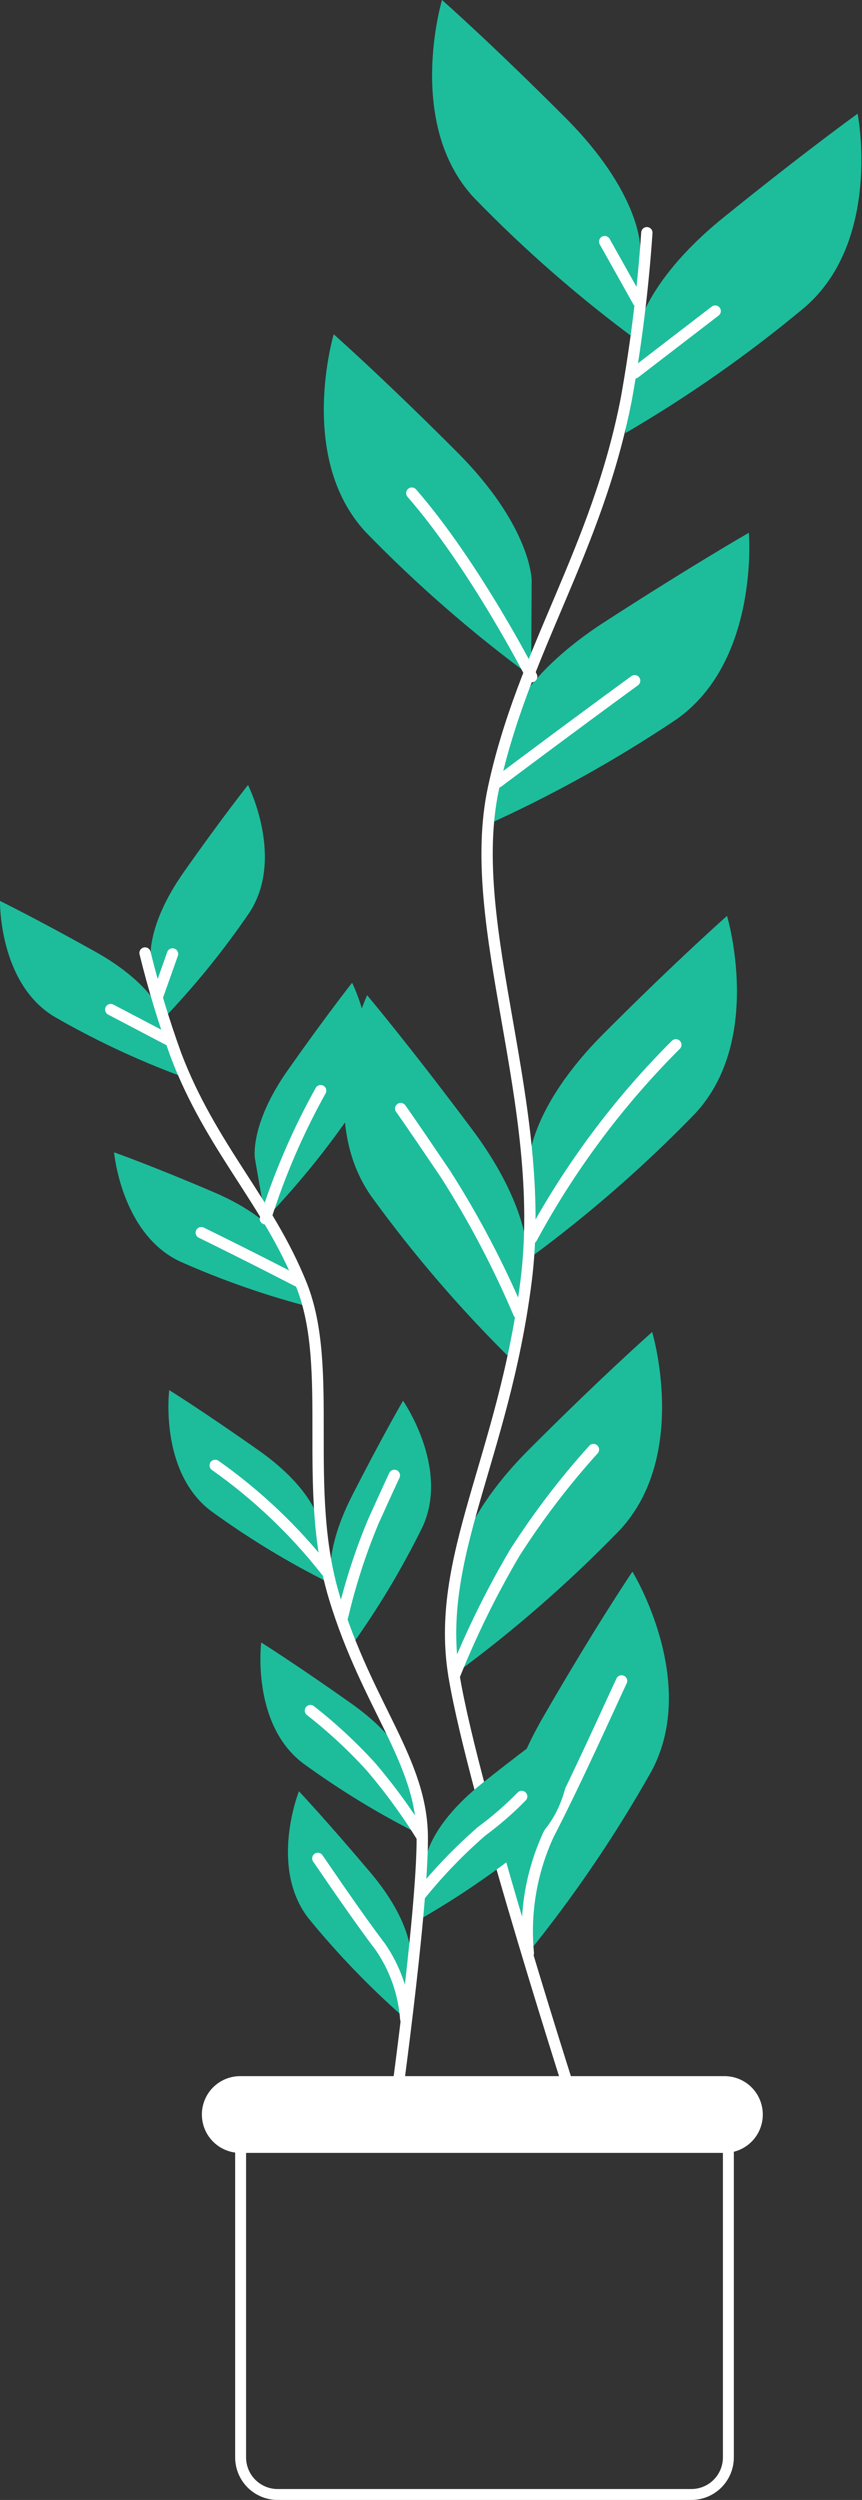 <svg width="79" height="229" viewBox="0 0 79 229" fill="none" xmlns="http://www.w3.org/2000/svg">
<rect x="0" y="0" width="79" height="229" fill="#333333" stroke="none"/>
<g id="plunt">
<path id="Vector_66" d="M58.661 22.529C58.661 22.529 58.661 17.638 51.812 10.777C44.962 3.917 40.509 0 40.509 0C40.509 0 37.118 11.321 43.437 18.113C48.114 22.938 53.188 27.361 58.605 31.336L58.661 22.529V22.529Z" fill="#1DBD9C"/>
<path id="Vector_67" d="M48.726 53.162C48.726 53.162 48.726 48.261 41.877 41.4C35.027 34.54 30.585 30.623 30.585 30.623C30.585 30.623 27.194 41.943 33.513 48.736C38.194 53.557 43.268 57.979 48.681 61.959L48.726 53.162V53.162Z" fill="#1DBD9C"/>
<path id="Vector_68" d="M58.231 30.906C58.231 30.906 58.751 26.038 66.279 19.947C73.807 13.857 78.599 10.415 78.599 10.415C78.599 10.415 80.859 21.985 73.773 28.132C68.615 32.435 63.107 36.298 57.305 39.679L58.231 30.906V30.906Z" fill="#1DBD9C"/>
<path id="Vector_69" d="M46.228 67.042C46.228 67.042 47.245 62.253 55.383 56.989C63.521 51.725 68.63 48.804 68.63 48.804C68.63 48.804 69.625 60.544 61.973 65.91C56.39 69.65 50.503 72.915 44.374 75.669L46.228 67.042Z" fill="#1DBD9C"/>
<path id="Vector_70" d="M48.477 106.439C48.477 106.439 48.477 101.537 55.327 94.676C62.176 87.816 66.63 83.899 66.63 83.899C66.63 83.899 70.02 95.22 63.702 102.012C59.023 106.839 53.949 111.265 48.534 115.246L48.477 106.439V106.439Z" fill="#1DBD9C"/>
<path id="Vector_71" d="M48.364 116.05C48.364 116.05 49.065 111.204 43.255 103.438C37.446 95.672 33.648 91.166 33.648 91.166C33.648 91.166 28.664 101.842 33.987 109.529C37.928 114.974 42.322 120.075 47.121 124.778L48.364 116.05Z" fill="#1DBD9C"/>
<path id="Vector_72" d="M41.617 144.556C41.617 144.556 41.617 139.654 48.466 132.794C55.316 125.933 59.769 122.016 59.769 122.016C59.769 122.016 63.16 133.28 56.83 140.129C52.157 144.956 47.087 149.379 41.673 153.352L41.617 144.556Z" fill="#1DBD9C"/>
<path id="Vector_73" d="M46.183 170.39C46.183 170.39 44.951 165.647 49.8 157.247C54.648 148.847 57.96 143.967 57.96 143.967C57.96 143.967 64.12 153.998 59.712 162.239C56.415 168.093 52.635 173.66 48.41 178.881L46.183 170.39Z" fill="#1DBD9C"/>
<path id="Vector_74" d="M59.283 21.317C58.934 26.415 58.307 31.491 57.406 36.521C54.694 50.525 47.935 59.57 45.222 72.215C42.51 84.861 50.286 101.174 48.206 117.42C46.126 133.665 39.808 142.71 41.617 153.556C43.425 164.401 52.919 193.767 52.919 193.767" stroke="white" stroke-width="1.035" stroke-linecap="round" stroke-linejoin="round"/>
<path id="Vector_75" d="M58.164 34.166L65.544 28.495" stroke="white" stroke-width="1.035" stroke-linecap="round" stroke-linejoin="round"/>
<path id="Vector_76" d="M58.503 27.634L55.417 22.132" stroke="white" stroke-width="1.035" stroke-linecap="round" stroke-linejoin="round"/>
<path id="Vector_77" d="M45.629 71.639C45.629 71.639 51.812 66.997 58.164 62.355" stroke="white" stroke-width="1.035" stroke-linecap="round" stroke-linejoin="round"/>
<path id="Vector_78" d="M48.726 61.982C48.726 61.982 43.572 51.872 37.74 45.17" stroke="white" stroke-width="1.035" stroke-linecap="round" stroke-linejoin="round"/>
<path id="Vector_79" d="M48.726 113.412C52.249 106.899 56.7 100.935 61.939 95.707" stroke="white" stroke-width="1.035" stroke-linecap="round" stroke-linejoin="round"/>
<path id="Vector_80" d="M47.539 120.284C45.66 115.864 43.418 111.608 40.837 107.559C37.242 102.238 36.722 101.548 36.722 101.548" stroke="white" stroke-width="1.035" stroke-linecap="round" stroke-linejoin="round"/>
<path id="Vector_81" d="M41.617 153.556C43.181 149.647 45.04 145.862 47.178 142.235C49.317 138.89 51.729 135.729 54.389 132.782" stroke="white" stroke-width="1.035" stroke-linecap="round" stroke-linejoin="round"/>
<path id="Vector_82" d="M48.421 178.914C48.063 175.2 48.699 171.456 50.263 168.069C52.84 163.077 55.756 156.556 56.966 153.975" stroke="white" stroke-width="1.035" stroke-linecap="round" stroke-linejoin="round"/>
<path id="Vector_83" d="M13.823 88.008C13.823 88.008 13.292 84.941 16.841 79.891C20.39 74.842 22.73 71.91 22.73 71.91C22.73 71.91 26.121 78.612 22.854 83.605C20.44 87.14 17.733 90.465 14.761 93.544L13.823 88.008Z" fill="#1DBD9C"/>
<path id="Vector_84" d="M23.363 106.122C23.363 106.122 22.843 103.042 26.392 98.005C29.941 92.967 32.269 90.023 32.269 90.023C32.269 90.023 35.66 96.714 32.394 101.707C29.985 105.24 27.286 108.564 24.324 111.646L23.363 106.122V106.122Z" fill="#1DBD9C"/>
<path id="Vector_85" d="M14.999 93.204C14.999 93.204 14.14 90.204 8.76 87.193C3.38 84.182 0 82.529 0 82.529C0 82.529 -0.135 90.023 4.951 93.114C8.65 95.25 12.522 97.072 16.525 98.559L14.999 93.204Z" fill="#1DBD9C"/>
<path id="Vector_86" d="M26.437 114.556C26.437 114.556 25.307 111.658 19.656 109.235C14.004 106.812 10.455 105.556 10.455 105.556C10.455 105.556 11.111 113.016 16.491 115.552C20.395 117.288 24.436 118.697 28.573 119.763L26.437 114.556V114.556Z" fill="#1DBD9C"/>
<path id="Vector_87" d="M29.297 139.495C29.297 139.495 28.766 136.427 23.725 132.872C18.684 129.318 15.508 127.336 15.508 127.336C15.508 127.336 14.581 134.774 19.305 138.386C22.761 140.902 26.421 143.125 30.246 145.031L29.297 139.495Z" fill="#1DBD9C"/>
<path id="Vector_88" d="M30.405 145.518C30.405 145.518 29.455 142.529 32.247 137.05C35.039 131.571 36.938 128.311 36.938 128.311C36.938 128.311 41.221 134.458 38.723 139.869C36.836 143.707 34.632 147.38 32.134 150.85L30.405 145.518Z" fill="#1DBD9C"/>
<path id="Vector_89" d="M39.005 170.299C39.005 170.299 39.356 167.198 44.182 163.36C49.008 159.522 52.094 157.371 52.094 157.371C52.094 157.371 53.45 164.741 48.929 168.613C45.621 171.321 42.094 173.748 38.384 175.869L39.005 170.299Z" fill="#1DBD9C"/>
<path id="Vector_90" d="M37.729 162.658C37.729 162.658 37.197 159.579 32.168 156.024C27.138 152.469 23.939 150.454 23.939 150.454C23.939 150.454 23.012 157.892 27.748 161.503C31.202 164.022 34.862 166.245 38.689 168.149L37.729 162.658V162.658Z" fill="#1DBD9C"/>
<path id="Vector_91" d="M37.661 179.356C37.661 179.356 37.932 176.243 33.953 171.534C29.975 166.824 27.398 164.084 27.398 164.084C27.398 164.084 24.617 171.047 28.291 175.745C30.996 179.054 33.972 182.133 37.186 184.949L37.661 179.356V179.356Z" fill="#1DBD9C"/>
<path id="Vector_92" d="M13.292 87.295C14.069 90.452 15.012 93.566 16.118 96.623C19.339 105.114 24.561 110.05 27.624 117.691C30.687 125.333 27.624 136.393 30.653 146.356C33.682 156.318 38.666 161.299 38.7 168.296C38.734 175.292 35.988 194.741 35.988 194.741" stroke="white" stroke-width="1.035" stroke-linecap="round" stroke-linejoin="round"/>
<path id="Vector_93" d="M15.394 95.231L10.15 92.48" stroke="white" stroke-width="1.035" stroke-linecap="round" stroke-linejoin="round"/>
<path id="Vector_94" d="M14.468 91.178L15.813 87.385" stroke="white" stroke-width="1.035" stroke-linecap="round" stroke-linejoin="round"/>
<path id="Vector_95" d="M27.308 117.374C27.308 117.374 22.933 115.11 18.446 112.914" stroke="white" stroke-width="1.035" stroke-linecap="round" stroke-linejoin="round"/>
<path id="Vector_96" d="M24.323 111.646C25.612 107.572 27.308 103.639 29.387 99.906" stroke="white" stroke-width="1.035" stroke-linecap="round" stroke-linejoin="round"/>
<path id="Vector_97" d="M29.896 143.899C26.991 140.199 23.564 136.942 19.723 134.231" stroke="white" stroke-width="1.035" stroke-linecap="round" stroke-linejoin="round"/>
<path id="Vector_98" d="M31.399 148.077C32.093 145.101 33.035 142.189 34.214 139.371C35.898 135.647 36.146 135.148 36.146 135.148" stroke="white" stroke-width="1.035" stroke-linecap="round" stroke-linejoin="round"/>
<path id="Vector_99" d="M38.497 173.605C40.206 171.488 42.097 169.525 44.149 167.741C45.454 166.782 46.678 165.718 47.811 164.56" stroke="white" stroke-width="1.035" stroke-linecap="round" stroke-linejoin="round"/>
<path id="Vector_100" d="M38.701 168.296C37.301 166.027 35.729 163.87 33.999 161.843C32.296 159.974 30.44 158.25 28.449 156.692" stroke="white" stroke-width="1.035" stroke-linecap="round" stroke-linejoin="round"/>
<path id="Vector_101" d="M37.186 184.949C37.008 182.578 36.205 180.296 34.858 178.338C32.699 175.496 30.156 171.715 29.127 170.232" stroke="white" stroke-width="1.035" stroke-linecap="round" stroke-linejoin="round"/>
<path id="Vector_102" d="M22.006 191.356H66.754V225.103C66.754 226.004 66.396 226.868 65.76 227.505C65.124 228.142 64.262 228.5 63.363 228.5H25.442C24.543 228.5 23.681 228.142 23.045 227.505C22.409 226.868 22.052 226.004 22.052 225.103V191.356H22.006Z" stroke="white"/>
<path id="Vector_103" d="M66.404 197.209H22.007C21.546 197.209 21.089 197.117 20.664 196.94C20.238 196.763 19.851 196.503 19.526 196.176C19.2 195.849 18.942 195.461 18.767 195.034C18.591 194.607 18.502 194.15 18.503 193.688C18.503 192.758 18.872 191.865 19.529 191.207C20.187 190.549 21.078 190.179 22.007 190.179H66.404C67.333 190.179 68.224 190.549 68.881 191.207C69.538 191.865 69.907 192.758 69.907 193.688C69.91 194.15 69.82 194.608 69.645 195.035C69.47 195.462 69.212 195.85 68.886 196.177C68.561 196.504 68.174 196.764 67.748 196.941C67.322 197.119 66.865 197.21 66.404 197.209V197.209Z" fill="white"/>
</g>
</svg>
